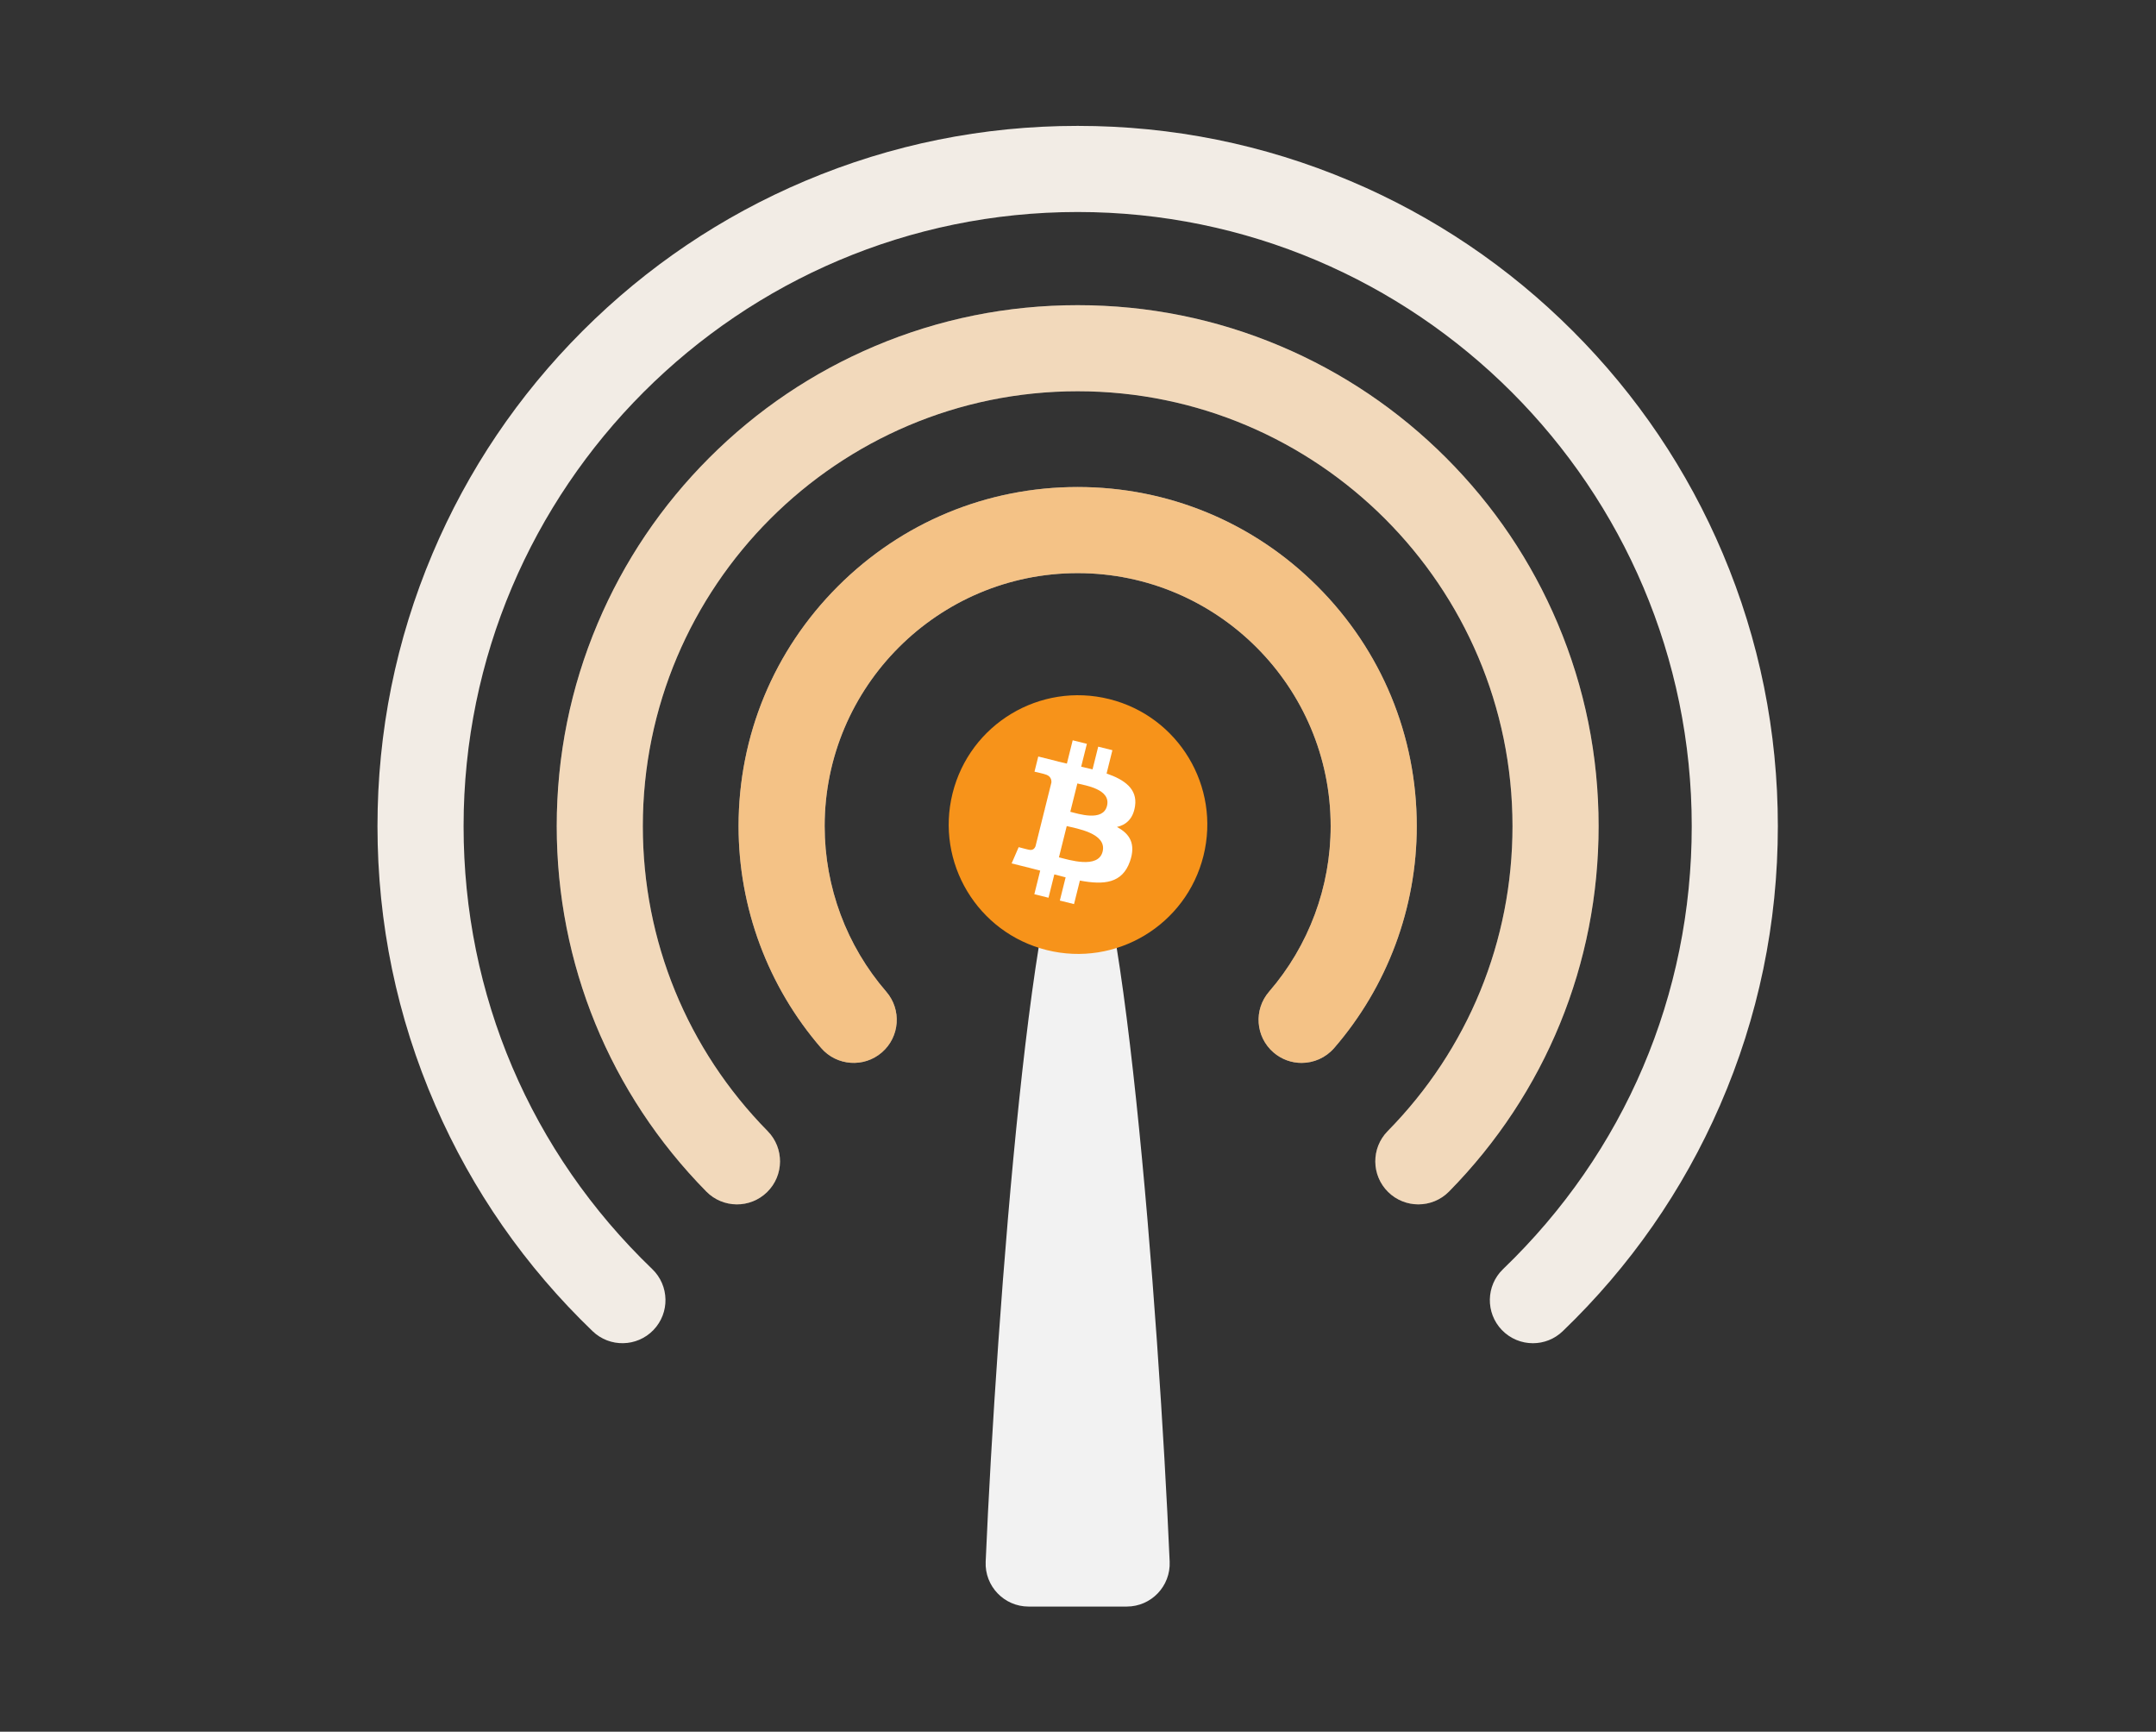 <?xml version="1.0" encoding="UTF-8" standalone="no"?>
<svg
   version="1.1"
   id="svg2"
   xml:space="preserve"
   width="1008.783"
   height="810.113"
   viewBox="0 0 1008.783 810.113"
   sodipodi:docname="beacon.svg"
   inkscape:version="1.1.2 (b8e25be8, 2022-02-05)"
   inkscape:export-filename="/Users/gigi/beacon.png"
   inkscape:export-xdpi="96"
   inkscape:export-ydpi="96"
   xmlns:inkscape="http://www.inkscape.org/namespaces/inkscape"
   xmlns:sodipodi="http://sodipodi.sourceforge.net/DTD/sodipodi-0.dtd"
   xmlns="http://www.w3.org/2000/svg"
   xmlns:svg="http://www.w3.org/2000/svg"
   xmlns:rdf="http://www.w3.org/1999/02/22-rdf-syntax-ns#"
   xmlns:cc="http://creativecommons.org/ns#"
   xmlns:dc="http://purl.org/dc/elements/1.1/"><rect x="0" y="0" width="1008.783" height="810.113" fill="#333333" stroke="none"/><defs
     id="defs6" /><sodipodi:namedview
     pagecolor="#000000"
     bordercolor="#666666"
     borderopacity="1"
     objecttolerance="10"
     gridtolerance="10"
     guidetolerance="10"
     inkscape:pageopacity="0"
     inkscape:pageshadow="2"
     inkscape:window-width="2560"
     inkscape:window-height="1387"
     id="namedview4"
     inkscape:pagecheckerboard="0"
     showgrid="false"
     inkscape:zoom="0.35239996"
     inkscape:cx="673.95013"
     inkscape:cy="452.61072"
     inkscape:window-x="0"
     inkscape:window-y="25"
     inkscape:window-maximized="0"
     inkscape:current-layer="g10" /><g
     id="g10"
     inkscape:groupmode="layer"
     inkscape:label="beacon"
     transform="matrix(1.333,0,0,-1.333,-174.417,1106.357)" /><g
     inkscape:groupmode="layer"
     id="layer1"
     inkscape:label="signal color"
     style="display:inline"
     transform="translate(131.236,60.731)"><g
       id="g19460"
       transform="translate(45.465,-2.101)"><path
         d="m 553.612,455.37 c -3.504,0 -7.023,1.22 -9.88,3.69 -6.31,5.46 -6.999,15 -1.539,21.31 13.945,16.12 21.624,36.74 21.624,58.08 0,48.97 -39.84,88.81 -88.809,88.81 -48.969,0 -88.809,-39.84 -88.809,-88.81 0,-21.34 7.679,-41.96 21.624,-58.08 5.46,-6.31 4.771,-15.85 -1.539,-21.31 -6.309,-5.46 -15.851,-4.77 -21.312,1.54 -18.695,21.6 -28.991,49.25 -28.991,77.85 0,31.8 12.381,61.69 34.862,84.17 22.481,22.48 52.372,34.86 84.165,34.86 31.793,0 61.684,-12.38 84.165,-34.86 22.481,-22.48 34.862,-52.37 34.862,-84.17 0,-28.6 -10.296,-56.25 -28.991,-77.85 -2.988,-3.45 -7.199,-5.22 -11.432,-5.23"
         style="fill:#f2f2f2;fill-opacity:1;fill-rule:nonzero;stroke:none;stroke-width:0.1"
         id="path28"
         transform="matrix(1.333,0,0,-1.333,-305.653,1045.627)" /><path
         d="m 594.592,405.73 c -3.826,0 -7.653,1.44 -10.595,4.33 -5.949,5.85 -6.028,15.42 -0.176,21.37 28.259,28.73 43.822,66.74 43.822,107.02 0,84.16 -68.472,152.64 -152.635,152.64 -84.163,0 -152.635,-68.48 -152.635,-152.64 0,-40.28 15.563,-78.29 43.822,-107.02 5.852,-5.95 5.773,-15.52 -0.176,-21.37 -5.949,-5.85 -15.515,-5.77 -21.367,0.18 -33.853,34.41 -52.497,79.95 -52.497,128.21 0,24.68 4.837,48.63 14.376,71.18 9.21,21.78 22.393,41.33 39.181,58.12 16.788,16.79 36.341,29.97 58.117,39.18 22.553,9.54 46.501,14.37 71.179,14.37 24.678,0 48.626,-4.83 71.179,-14.37 21.776,-9.21 41.329,-22.39 58.117,-39.18 16.788,-16.79 29.971,-36.34 39.181,-58.12 9.539,-22.55 14.376,-46.5 14.376,-71.18 0,-48.26 -18.644,-93.8 -52.497,-128.21 -2.958,-3.01 -6.864,-4.51 -10.772,-4.51"
         style="fill:#f2f2f2;fill-opacity:1;fill-rule:nonzero;stroke:none;stroke-width:0.1"
         id="path30"
         transform="matrix(1.333,0,0,-1.333,-305.653,1045.627)" /><path
         d="m 634.802,357 c -3.969,0 -7.93,1.56 -10.897,4.64 -5.781,6.02 -5.591,15.59 0.426,21.37 42.707,41.03 66.227,96.24 66.227,155.44 0,118.86 -96.695,215.55 -215.55,215.55 -118.855,0 -215.55,-96.69 -215.55,-215.55 0,-59.2 23.52,-114.41 66.227,-155.44 6.017,-5.78 6.207,-15.35 0.426,-21.37 -5.782,-6.01 -15.346,-6.2 -21.363,-0.42 -23.615,22.69 -42.187,49.36 -55.2,79.26 -13.475,30.97 -20.308,63.93 -20.308,97.97 0,33.17 6.5,65.36 19.32,95.67 12.379,29.27 30.098,55.55 52.664,78.12 22.566,22.56 48.848,40.28 78.115,52.66 30.31,12.82 62.497,19.32 95.669,19.32 33.172,0 65.359,-6.5 95.669,-19.32 29.267,-12.38 55.549,-30.1 78.115,-52.66 22.566,-22.57 40.285,-48.85 52.664,-78.12 12.82,-30.31 19.32,-62.5 19.32,-95.67 0,-34.04 -6.833,-67 -20.308,-97.97 -13.013,-29.9 -31.585,-56.57 -55.2,-79.26 -2.929,-2.82 -6.701,-4.22 -10.466,-4.22"
         style="fill:#f2f2f2;fill-opacity:1;fill-rule:nonzero;stroke:none;stroke-width:0.1"
         id="path32"
         transform="matrix(1.333,0,0,-1.333,-305.653,1045.627)" /><path
         d="m 492.24,264.58 c 8.583,0 15.432,7.16 15.061,15.74 -3.769,87.06 -16.798,258.56 -32.293,258.56 -15.494,0 -28.523,-171.5 -32.292,-258.56 -0.372,-8.58 6.478,-15.74 15.061,-15.74 h 34.463"
         style="fill:#f2f2f2;fill-opacity:1;fill-rule:nonzero;stroke:none;stroke-width:0.1"
         id="path36"
         transform="matrix(1.333,0,0,-1.333,-305.653,1045.627)" /><g
         transform="matrix(1.891,0,0,1.891,267.195,266.602)"
         id="g1132"><path
           fill="#f7931a"
           d="M 63.033,39.744 C 58.759,56.887 41.396,67.32 24.251,63.045 7.113,58.771 -3.32,41.407 0.956,24.265 5.228,7.12 22.591,-3.314 39.731,0.96 56.875,5.234 67.307,22.6 63.033,39.744 Z"
           id="path1128" /><path
           fill="#ffffff"
           d="M 46.103,27.444 C 46.74,23.186 43.498,20.897 39.065,19.37 l 1.438,-5.768 -3.511,-0.875 -1.4,5.616 c -0.923,-0.23 -1.871,-0.447 -2.813,-0.662 l 1.41,-5.653 -3.509,-0.875 -1.439,5.766 c -0.764,-0.174 -1.514,-0.346 -2.242,-0.527 l 0.004,-0.018 -4.842,-1.209 -0.934,3.75 c 0,0 2.605,0.597 2.55,0.634 1.422,0.355 1.679,1.296 1.636,2.042 l -1.638,6.571 c 0.098,0.025 0.225,0.061 0.365,0.117 -0.117,-0.029 -0.242,-0.061 -0.371,-0.092 l -2.296,9.205 c -0.174,0.432 -0.615,1.08 -1.609,0.834 0.035,0.051 -2.552,-0.637 -2.552,-0.637 l -1.743,4.019 4.569,1.139 c 0.85,0.213 1.683,0.436 2.503,0.646 l -1.453,5.834 3.507,0.875 1.439,-5.772 c 0.958,0.26 1.888,0.5 2.798,0.726 l -1.434,5.745 3.511,0.875 1.453,-5.823 c 5.987,1.133 10.489,0.676 12.384,-4.739 1.527,-4.36 -0.076,-6.875 -3.226,-8.515 2.294,-0.529 4.022,-2.038 4.483,-5.155 z m -8.022,11.249 c -1.085,4.36 -8.426,2.003 -10.806,1.412 l 1.928,-7.729 c 2.38,0.594 10.012,1.77 8.878,6.317 z m 1.086,-11.312 c -0.99,3.966 -7.1,1.951 -9.082,1.457 l 1.748,-7.01 c 1.982,0.494 8.365,1.416 7.334,5.553 z"
           id="path1130" /></g><path
         d="m 553.612,455.37 c -3.504,0 -7.023,1.22 -9.88,3.69 -6.31,5.46 -6.999,15 -1.539,21.31 13.945,16.12 21.624,36.74 21.624,58.08 0,48.97 -39.84,88.81 -88.809,88.81 -48.969,0 -88.809,-39.84 -88.809,-88.81 0,-21.34 7.679,-41.96 21.624,-58.08 5.46,-6.31 4.771,-15.85 -1.539,-21.31 -6.309,-5.46 -15.851,-4.77 -21.312,1.54 -18.695,21.6 -28.991,49.25 -28.991,77.85 0,31.8 12.381,61.69 34.862,84.17 22.481,22.48 52.372,34.86 84.165,34.86 31.793,0 61.684,-12.38 84.165,-34.86 22.481,-22.48 34.862,-52.37 34.862,-84.17 0,-28.6 -10.296,-56.25 -28.991,-77.85 -2.988,-3.45 -7.199,-5.22 -11.432,-5.23"
         style="opacity:0.5;fill:#f7931a;fill-opacity:1;fill-rule:nonzero;stroke:none;stroke-width:0.1"
         id="path11307"
         transform="matrix(1.333,0,0,-1.333,-305.653,1045.627)" /><path
         d="m 594.592,405.73 c -3.826,0 -7.653,1.44 -10.595,4.33 -5.949,5.85 -6.028,15.42 -0.176,21.37 28.259,28.73 43.822,66.74 43.822,107.02 0,84.16 -68.472,152.64 -152.635,152.64 -84.163,0 -152.635,-68.48 -152.635,-152.64 0,-40.28 15.563,-78.29 43.822,-107.02 5.852,-5.95 5.773,-15.52 -0.176,-21.37 -5.949,-5.85 -15.515,-5.77 -21.367,0.18 -33.853,34.41 -52.497,79.95 -52.497,128.21 0,24.68 4.837,48.63 14.376,71.18 9.21,21.78 22.393,41.33 39.181,58.12 16.788,16.79 36.341,29.97 58.117,39.18 22.553,9.54 46.501,14.37 71.179,14.37 24.678,0 48.626,-4.83 71.179,-14.37 21.776,-9.21 41.329,-22.39 58.117,-39.18 16.788,-16.79 29.971,-36.34 39.181,-58.12 9.539,-22.55 14.376,-46.5 14.376,-71.18 0,-48.26 -18.644,-93.8 -52.497,-128.21 -2.958,-3.01 -6.864,-4.51 -10.772,-4.51"
         style="opacity:0.25;fill:#f7931a;fill-opacity:1;fill-rule:nonzero;stroke:none;stroke-width:0.1"
         id="path11309"
         transform="matrix(1.333,0,0,-1.333,-305.653,1045.627)" /><path
         d="m 634.802,357 c -3.969,0 -7.93,1.56 -10.897,4.64 -5.781,6.02 -5.591,15.59 0.426,21.37 42.707,41.03 66.227,96.24 66.227,155.44 0,118.86 -96.695,215.55 -215.55,215.55 -118.855,0 -215.55,-96.69 -215.55,-215.55 0,-59.2 23.52,-114.41 66.227,-155.44 6.017,-5.78 6.207,-15.35 0.426,-21.37 -5.782,-6.01 -15.346,-6.2 -21.363,-0.42 -23.615,22.69 -42.187,49.36 -55.2,79.26 -13.475,30.97 -20.308,63.93 -20.308,97.97 0,33.17 6.5,65.36 19.32,95.67 12.379,29.27 30.098,55.55 52.664,78.12 22.566,22.56 48.848,40.28 78.115,52.66 30.31,12.82 62.497,19.32 95.669,19.32 33.172,0 65.359,-6.5 95.669,-19.32 29.267,-12.38 55.549,-30.1 78.115,-52.66 22.566,-22.57 40.285,-48.85 52.664,-78.12 12.82,-30.31 19.32,-62.5 19.32,-95.67 0,-34.04 -6.833,-67 -20.308,-97.97 -13.013,-29.9 -31.585,-56.57 -55.2,-79.26 -2.929,-2.82 -6.701,-4.22 -10.466,-4.22"
         style="opacity:0.06;fill:#f7931a;fill-opacity:1;fill-rule:nonzero;stroke:none;stroke-width:0.1"
         id="path11311"
         transform="matrix(1.333,0,0,-1.333,-305.653,1045.627)" /></g></g></svg>
